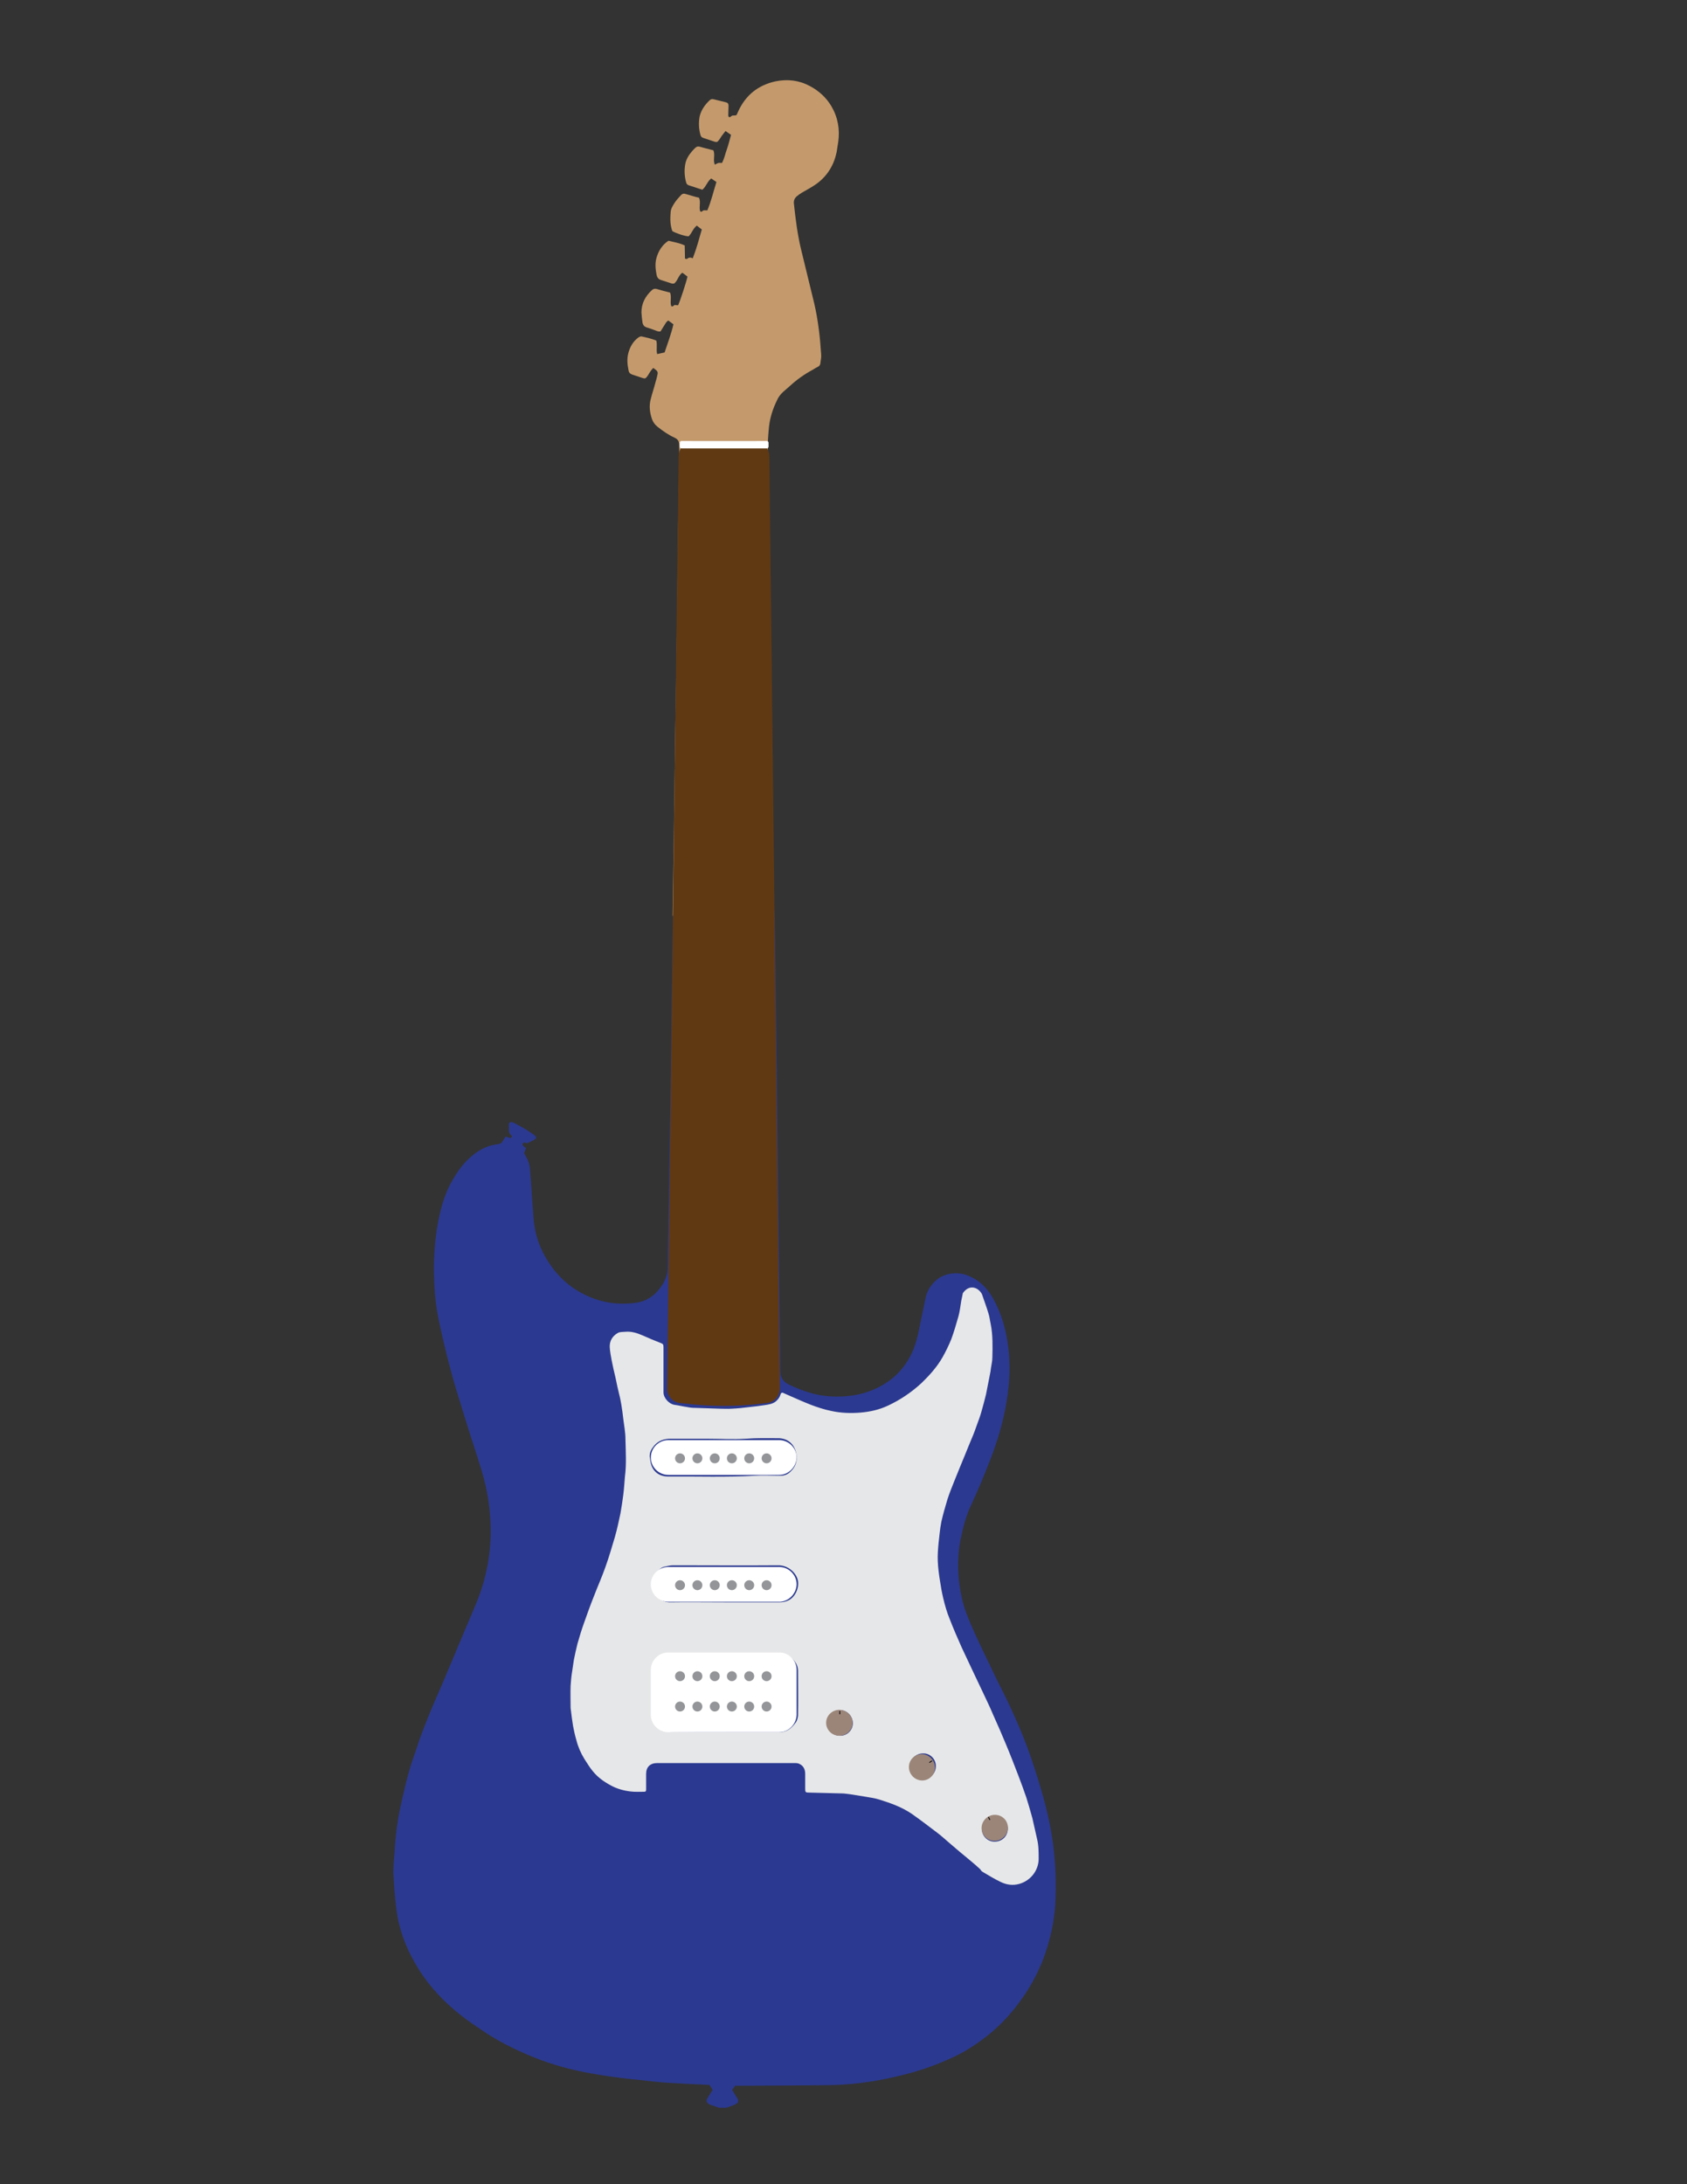 <svg xmlns="http://www.w3.org/2000/svg" viewBox="0 0 612 792" enable-background="new 0 0 612 792"><rect x="0" y="0" width="612" height="792" fill="#333333" stroke="none"/><g><path fill="#C49A6C" d="M244 332.1c.3-17.8.6-36.6.8-54.4.1-8.3.2-16.6.4-24.9.1-9 .3-18.1.4-27.1.1-6.5.1-13 .2-19.5l.3-23.7c.1-4.9.2-9.8.3-14.6v-6.4c0-1.4-.4-2.2-1.7-2.8-2.2-1-4.2-2.4-6.1-3.9-1-.8-1.7-1.7-2.1-2.9-.8-2.4-1.1-4.8-.4-7.3.5-2 1.2-4 1.7-6 .3-.9.5-1.8.7-2.7.2-.7.1-1.3-.6-1.8-.3-.2-.5-.4-.9-.7-.3.4-.6.6-.8.9-.4.6-.8 1.2-1.2 1.9-.8 1.1-.9 1.2-2.1.8l-3.6-1.2c-.8-.3-1.2-.8-1.3-1.6-.4-2-.6-4-.1-6 .6-2.4 1.8-4.5 3.8-5.9.3-.2.8-.4 1.1-.3 1.8.4 3.6.8 5.3 1.5.4 1.7-.1 3.3.3 4.9.9-.2 1.7-.4 2.7-.6 1.1-3.3 2.4-6.7 3.2-10.2-.6-.5-1.2-.9-1.9-1.4-.3.3-.6.5-.8.8-.7 1.1-1.3 2.1-2 3.2-.4 0-.8 0-1.1-.1-1.3-.5-2.6-1-4-1.4-.8-.3-1.2-.8-1.4-1.6-.2-1.3-.3-2.5-.4-3.8 0-3.3 1.4-5.9 3.8-8.1.5-.5 1.1-.6 1.8-.4 1.6.5 3.2.9 4.8 1.3.6 1.7-.1 3.4.4 4.9.7.4.9-.4 1.3-.4s.8.1 1.2.1c.6-1.2 2.9-8.1 3.4-10.4-.3-.2-.6-.5-.9-.7-.3-.2-.6-.5-1-.7-1.4 1-1.6 2.8-2.9 3.9-.3 0-.6.1-.9 0-1.3-.4-2.7-.9-4-1.3-.9-.3-1.3-.9-1.5-1.8-.4-2-.6-4.1-.1-6 .7-2.6 2.1-4.9 4.4-6.4 2 .5 4 .8 5.9 1.7 0 1.7.1 3.2.1 4.8.3 0 .6.2.7.1.6-.5 1.3-.7 2.1-.2 1.4-3.6 2.3-7 3.3-10.5-.7-.5-1.2-.9-1.8-1.4-1.4 1-1.8 2.8-3 3.9-1.5-.1-4.3-1-5.9-1.9-.8-2.2-.8-4.5-.6-6.9.1-1.4.9-2.5 1.6-3.6.6-.9 1.4-1.7 2.2-2.6.4-.4.9-.6 1.5-.4 1.7.5 3.3 1 5 1.4.7 1.7-.1 3.4.4 4.9.6.5.8-.2 1.2-.3.4-.1.9 0 1.4 0 1.4-3.3 2.2-6.8 3.3-10.3-.7-.5-1.3-.9-1.9-1.3-1.4 1.1-1.8 2.9-3.2 4.1-1.6-.5-3.3-1.1-4.9-1.6-.6-.2-.9-.6-1-1.1-.6-2.2-.7-4.4-.3-6.6.3-1.7 1.2-3.2 2.4-4.6 2-2.2 1.8-2 4.3-1.3 1.2.3 2.3.6 3.5.9.7 1.7-.2 3.5.5 5.2.5-.2.9-.5 1.3-.6.4-.1.8 0 1.3 0 .9-1.6 1.2-3.4 1.8-5 .6-1.7 1-3.4 1.5-5.2-.7-.5-1.3-.9-2-1.4-.5.6-.9 1.2-1.4 1.8-.3.5-.6 1-1 1.5-.5.7-.8.8-1.5.6-1.4-.5-2.8-.9-4.2-1.4-.6-.2-.9-.6-1-1.1-.6-2.2-.7-4.4-.3-6.6.5-2.3 1.9-4.3 3.6-5.9.4-.4.9-.6 1.5-.4 1.5.4 3 .7 4.5 1.1.7.2.9.6.9 1.3 0 1.1-.1 2.3-.1 3.4 0 .7.5.9 1 .4.6-.6 1.3-.1 2-.5.2-.4.4-.8.6-1.3 2.7-5.9 7.2-9.5 13.5-10.9 4.4-.9 8.6-.4 12.5 1.7 3.2 1.7 5.9 4.1 7.8 7.3 2.4 4.1 3.1 8.4 2.5 12.9-.2 1.3-.4 2.5-.6 3.8-1 4.7-3.3 8.5-7.2 11.4-1.7 1.2-3.5 2.2-5.3 3.2-.7.4-1.5 1-2.1 1.5-.7.7-1 1.5-.9 2.5.6 5.6 1.3 11.2 2.6 16.6 1.6 6.6 3.2 13.1 4.8 19.7 1.4 6.1 2.1 12.2 2.5 18.5.1 1.1-.2 2.1-.3 3.2-.1.6-.4 1-.9 1.2-.6.3-1.3.7-1.9 1.1-3 1.6-5.8 3.6-8.3 5.9l-2.4 2.1c-1 .9-1.8 2-2.3 3.2-1.4 2.9-2.4 5.9-2.8 9.2-.3 3.1-.6 6.3-.4 9.4.1 1.2-.1 2.4-.1 3.6.2 14.1.4 28.1.5 42.2.1 7.6.1 15.1.2 22.7.1 10.2.3 20.3.4 30.5.1 6.6.1 13.2.2 19.9.1 7.6.2 16.1.3 23.7.1 8.2.2 15.3.3 23.5"/><path fill="#2B3990" d="M281 330.2l.3 15c.2 19 .5 38 .7 57l.3 25.9.3 25.5.3 23.7c.1 6.6.2 13.2.2 19.9 0 2.2.9 3.7 2.8 4.7 2.6 1.3 5.4 2.4 8.2 3.2 4.1 1.2 8.3 1.5 12.5 1.2 5.9-.4 11.4-2.3 16.2-5.8 3.5-2.6 6.1-5.9 8-9.9 1.3-2.9 2.1-5.9 2.7-9l2.1-10.2c.3-1.7.9-3.4 1.9-4.8 2.1-3.1 5-4.7 8.8-4.9 2.5-.1 4.7.6 6.9 1.8 3.1 1.7 5.4 4.3 7.1 7.4 3 5.3 4.6 11.1 5.4 17.1.9 6.7.6 13.4-.5 20-1.2 7.4-3.3 14.5-6 21.4-2.1 5.4-4.3 10.8-6.8 16.1-1.7 3.6-2.8 7.4-3.6 11.2-1.1 4.7-1.4 9.5-1.1 14.3.4 4.9 1.2 9.7 3 14.3 2 5.3 4.5 10.3 6.9 15.4 2 4 3.8 8.1 5.9 12.1 2.2 4.3 4.2 8.7 6.1 13.1 3.5 8.1 6.2 16.4 8.6 24.8 1.7 5.9 3 11.8 3.8 17.8 1 7.5 1.2 14.9.8 22.4-.4 6-1.7 11.8-3.6 17.4-1.8 5.3-4.3 10.2-7.4 14.9-2.5 3.7-5.3 7.2-8.5 10.4-3.9 3.9-8.3 7.2-13 10-2.7 1.6-5.6 2.9-8.5 4.1-5.4 2.3-11.1 4-16.8 5.3-8.5 2-17.1 3.1-25.8 3.1-10.2.1-20.5.2-30.7.2h-1.8c-.4.5-.7 1-1.1 1.5.6 1 1.3 2.1 1.9 3.1.5.9.4 1.5-.5 2-.5.3-1.1.5-1.6.7-.7.3-1.4.5-2.1.7h-2.4c-.6-.2-1.1-.4-1.7-.6-.6-.2-1.3-.4-1.9-.7-1.1-.6-1.2-1.3-.6-2.3.6-1 1.2-1.9 1.8-2.9-.4-.6-.7-1.2-1.1-1.8-2.8-.1-5.6-.3-8.4-.4-3.2-.2-6.4-.3-9.6-.6-3.5-.3-6.9-.8-10.4-1.1-4.9-.5-9.8-1.2-14.7-2.1-7-1.2-13.8-3.1-20.4-5.7-6.7-2.7-13.2-5.9-19.2-10-2.6-1.8-5.2-3.5-7.7-5.5-5.8-4.6-10.9-9.9-14.9-16.2-3.8-6-6.6-12.4-7.9-19.4-.4-2.4-.7-4.8-.9-7.2-.3-2.8-.4-5.6-.6-8.4-.1-1.3.1-2.5.1-3.8l.3-3.6c.2-4.3.7-8.7 1.4-13 .7-3.8 1.6-7.6 2.5-11.4.9-3.7 1.9-7.4 3.2-11 .9-2.3 1.5-4.7 2.4-7 2.4-6.4 5-12.7 7.8-18.9l2.4-5.7 6.3-15c1.2-2.8 2.4-5.6 3.6-8.5 1.8-4.4 3.2-8.9 4.1-13.6 1.1-5.9 1.5-11.9 1-18-.4-6-1.6-11.9-3.4-17.7-1.8-5.9-3.8-11.7-5.6-17.6-1-3.1-1.9-6.3-2.9-9.4-2.7-8.8-4.9-17.8-6.8-26.8-.8-3.9-1.3-7.9-1.5-11.9-.1-2.8-.3-5.6-.2-8.4.2-6.7.9-13.3 2.6-19.8 1.1-4.3 2.8-8.4 5.2-12.1 1.3-2.1 2.8-4.1 4.6-5.8 3-2.9 6.4-5 10.7-5.5.9-.1 1.5-.4 1.9-1.2.3-.5.6-1 1-1.6l1.8.6c.2-.2.3-.4.5-.5 0-.2 0-.4-.1-.4-.8-.6-1-1.3-1-2.3.1-.8-.1-1.6.1-2.3.6-.5 1.1-.3 1.6-.1 2.6 1.3 5.1 2.7 7.4 4.4.3.2.5.5.7.7.1.1 0 .3.1.5-.9.9-2.1 1.3-3.2 1.8-.3.1-.8-.2-1.1-.2-.2 0-.5.2-.6.4-.1.2 0 .5.1.7.3.3.7.6 1.1.9-.2.6-.4 1.2-.7 1.8.2.3.4.8.6 1.1 1 1.6 1.5 3.3 1.6 5.1l1.2 16.8c.3 4.6 1.4 9.1 3.6 13.3 4.1 7.9 10.2 13.6 18.7 16.6 4.8 1.7 9.8 2.1 14.9 1.4 3.6-.5 6.6-2.4 8.8-5.4.5-.7 1-1.4 1.4-2.2.8-1.6 1.3-3.2 1.3-5 0-4.8.1-9.5.2-14.3.1-4.1.1-8.2.2-12.2.2-10.6.3-21.1.5-31.7l.3-18.9c.2-17.2.5-33.4.7-50.6"/></g><path fill="#603913" d="M282.9 503.4c0 3-2.3 5.4-5.3 5.4-9.7 1.3-19.6 1.3-29.4.1l-.9-.1c-3 0-5.4-2.5-5.3-5.5l4.2-338c0-2.9 2.4-5.3 5.4-5.3h22.1c2.9 0 5.3 2.4 5.4 5.3l3.8 338.1z"/><path fill="#E6E7E8" d="M356.2 469.2c.8 2.4 1.7 4.7 2.4 7.1.4 1.2.5 2.5.8 3.8.8 4 .7 8.1.6 12.2 0 1.2-.3 2.4-.5 3.7-.1.8-.2 1.7-.4 2.5-.5 2.4-.9 4.7-1.4 7.1-.5 2.1-1.1 4.3-1.7 6.4-.4 1.5-1 3-1.5 4.4-.6 1.7-1.2 3.4-1.9 5-.8 2-1.7 4-2.5 6.1-1.2 2.9-2.4 5.8-3.6 8.8-1 2.5-2 4.9-2.8 7.4-.8 2.7-1.6 5.4-2.2 8.1-.5 2.5-.7 5.1-1 7.6-.2 2.2-.4 4.4-.3 6.6.1 2.4.4 4.8.8 7.2.3 2.1.7 4.3 1.2 6.4.6 2.5 1.3 5 2.3 7.4 1.3 3.4 2.8 6.8 4.3 10.2 2.5 5.4 5.1 10.8 7.6 16.1 1.3 2.8 2.7 5.6 3.9 8.5 1.6 3.5 3.1 7 4.6 10.6 1.6 3.8 3.1 7.7 4.6 11.6 1 2.6 1.9 5.1 2.8 7.7.8 2.5 1.5 5 2.2 7.5.6 2.5 1.1 5 1.7 7.5.6 2.4.6 4.8.6 7.3 0 4.1-2.8 7.9-7 9.1-2.5.7-4.7.3-6.8-.7-2.3-1.1-4.4-2.4-6.6-3.7-.4-.2-.6-.7-.9-1-1-.9-2.1-1.9-3.2-2.8-.8-.7-1.6-1.3-2.4-2-2-1.6-3.9-3.3-5.8-4.9-1.4-1.2-2.8-2.5-4.3-3.6-2.9-2.2-5.9-4.5-8.9-6.6-3.6-2.5-7.8-4-12-5.3-1.6-.5-3.2-.7-4.9-1-1.9-.3-3.7-.6-5.6-.9-1-.1-2-.3-3.1-.3l-11.7-.3c-1.4 0-1.5-.1-1.5-1.5v-5.3c0-1.6-.6-2.9-2.1-3.6-.4-.2-.9-.3-1.3-.3H238.4c-2.5 0-4 1.4-4 3.9v5.7c0 .5-.1.8-.7.8-1.6 0-3.3.1-4.9-.1-2.6-.3-5.1-1-7.4-2.3-2.4-1.3-4.6-2.9-6.3-5-1.2-1.4-2.1-3-3.1-4.5-1.3-2.1-2.3-4.4-2.9-6.8-.5-1.7-.9-3.4-1.2-5.1-.3-1.9-.6-3.9-.8-5.8 0-.2-.1-.5-.1-.8 0-2.7-.1-5.4 0-8 .1-1.8.3-3.7.6-5.5.2-1.3.4-2.7.6-4 .4-1.9.8-3.9 1.3-5.8.7-2.5 1.5-5.1 2.4-7.6 1.1-3.1 2.2-6.2 3.4-9.2 1.4-3.7 3-7.2 4.3-10.9 1.3-3.6 2.4-7.4 3.5-11.1.8-2.8 1.4-5.7 2-8.5.4-2.2.7-4.4 1-6.6.3-2.2.4-4.4.6-6.6.6-4.5.3-9.1.2-13.6 0-2.5-.5-5-.8-7.5-.2-1.7-.4-3.4-.7-5.1-.2-1.1-.4-2.3-.7-3.4-.5-2.1-1-4.2-1.4-6.3-.5-2.1-1-4.2-1.4-6.3-.3-1.6-.6-3.2-.7-4.8-.1-2.3 1-4.1 3-5.2.7-.4 1.8-.3 2.7-.4 2.3-.2 4.3.5 6.4 1.4 2 .9 4.1 1.8 6.2 2.6 1 .4 1.2.5 1.2 1.6v16.4c0 2 2 4.2 4 4.5 1.5.2 3.1.6 4.6.8.9.2 1.8.3 2.8.3 3 .1 6.1.2 9.2.3 1.4 0 2.7.1 4.1 0 2.2-.1 4.3-.3 6.5-.6 1.8-.2 3.7-.4 5.5-.7 1.4-.2 2.8-.4 4-1.3.8-.7 1.4-1.4 1.7-2.4.2-.8.6-1 1.3-.6 3.2 1.4 6.5 2.9 9.8 4.2 2.4.9 4.8 1.7 7.3 2.2 3.6.8 7.2.9 10.8.6 3.3-.3 6.6-1 9.8-2.5 4.5-2.1 8.5-4.8 12.2-8.2 2.9-2.8 5.6-5.8 7.6-9.3 1.2-2.1 2.3-4.4 3.2-6.6 1-2.7 1.8-5.5 2.6-8.3.5-1.8.7-3.7 1-5.5.2-1 .4-2 .6-2.9 2.3-3.3 5.5-2.2 6.9.3zm-92.7 158.9H283c.3 0 .7 0 1-.1 2.2-.4 3.6-1.9 4.8-3.6.4-.6.6-1.5.7-2.3.1-5.4 0-10.8 0-16.3 0-1.3-.5-2.5-1.3-3.5-1.6-2-3.7-2.9-6.2-2.9h-35.1c-1.9 0-3.8.1-5.6.6-2.4.6-4.7 3.3-4.7 5.8v14c0 .8.2 1.6.3 2.5.4 3.2 4.1 5.7 7 5.7 6.6.1 13.1.1 19.6.1zm-6.9-106.4h-13.3c-2.3 0-4.3.6-5.9 2.4-1 1.2-1.8 2.4-1.7 4.1.1.6.2 1.2.3 1.9.6 3.3 2.9 5.3 6.5 5.3 10.4-.1 20.8.3 31.2-.3 3.2-.2 6.3 0 9.5 0 1.4 0 2.6-.5 3.6-1.5 1.8-1.7 2.5-3.8 2.1-6.3-.6-3.6-3.1-5.8-6.6-5.8-4 0-7.9-.1-11.9.2-4.6.3-9.2 0-13.8 0zm6 59.3h20.3c1 0 2-.2 2.9-.6 2.9-1.2 4.5-5.3 3.4-8.2-1.1-2.7-3.9-4.6-6.7-4.6-12.7.1-25.5 0-38.2 0-1 0-2 .2-2.9.4-.6.1-1.2.3-1.7.7-2.4 1.8-3.7 4.1-2.9 7.2.7 2.9 3.2 5.1 6.2 5.1 6.4-.1 13 0 19.6 0zm76.9 59.4c0-2.6-2.1-4.7-4.7-4.6-2.6 0-4.6 2.1-4.6 4.6 0 2.6 2 4.7 4.6 4.7 2.6 0 4.7-2 4.7-4.7zm26.1 22.7c0-2.6-2.1-4.6-4.7-4.6s-4.7 2.1-4.7 4.7 2.1 4.6 4.6 4.6c2.8 0 4.8-2.1 4.8-4.7zm-60.9-43c-2.6 0-4.6 2-4.6 4.6 0 2.6 2.1 4.7 4.7 4.7s4.6-2.1 4.6-4.6c-.1-2.6-2.1-4.7-4.7-4.7z"/><g><path fill="#fff" d="M282.7 534.8h-40.3c-3.4 0-6.3-2.8-6.3-6.3 0-3.4 2.8-6.3 6.3-6.3h40.3c3.4 0 6.3 2.8 6.3 6.3-.1 3.4-2.9 6.3-6.3 6.3zM282.7 580.8h-40.3c-3.4 0-6.3-2.8-6.3-6.3 0-3.4 2.8-6.3 6.3-6.3h40.3c3.4 0 6.3 2.8 6.3 6.3-.1 3.4-2.9 6.3-6.3 6.3zM282.7 628.1h-40.3c-3.4 0-6.3-2.8-6.3-6.3v-16.3c0-3.4 2.8-6.3 6.3-6.3h40.3c3.4 0 6.3 2.8 6.3 6.3v16.3c-.1 3.4-2.9 6.3-6.3 6.3z"/><circle fill="#939598" cx="246.7" cy="528.8" r="1.8"/><circle fill="#939598" cx="253" cy="528.8" r="1.8"/><circle fill="#939598" cx="259.3" cy="528.8" r="1.8"/><circle fill="#939598" cx="265.5" cy="528.8" r="1.8"/><circle fill="#939598" cx="271.8" cy="528.8" r="1.8"/><circle fill="#939598" cx="278.1" cy="528.8" r="1.8"/><circle fill="#939598" cx="246.7" cy="574.8" r="1.8"/><circle fill="#939598" cx="253" cy="574.8" r="1.8"/><circle fill="#939598" cx="259.3" cy="574.8" r="1.8"/><circle fill="#939598" cx="265.5" cy="574.8" r="1.8"/><circle fill="#939598" cx="271.8" cy="574.8" r="1.8"/><circle fill="#939598" cx="278.1" cy="574.8" r="1.8"/><circle fill="#939598" cx="246.7" cy="607.8" r="1.8"/><circle fill="#939598" cx="253" cy="607.8" r="1.8"/><circle fill="#939598" cx="259.3" cy="607.8" r="1.8"/><circle fill="#939598" cx="265.5" cy="607.8" r="1.8"/><circle fill="#939598" cx="271.8" cy="607.8" r="1.8"/><circle fill="#939598" cx="278.1" cy="607.8" r="1.8"/><circle fill="#939598" cx="246.7" cy="618.8" r="1.8"/><circle fill="#939598" cx="253" cy="618.8" r="1.8"/><circle fill="#939598" cx="259.3" cy="618.8" r="1.8"/><circle fill="#939598" cx="265.5" cy="618.8" r="1.8"/><circle fill="#939598" cx="271.8" cy="618.8" r="1.8"/><circle fill="#939598" cx="278.1" cy="618.8" r="1.8"/></g><g><path fill="#fff" d="M278.2 162.6h-31c-.3 0-.6-.3-.6-.6v-1.5c0-.3.3-.6.6-.6h31c.3 0 .6.3.6.6v1.5c0 .3-.3.6-.6.6z"/><ellipse fill="#9B8579" cx="304.5" cy="624.7" rx="4.8" ry="4.7"/><path d="M304.5 620.4h.3v1.2h-.3z"/><ellipse transform="matrix(.549 .836 -.836 .549 686.446 9.449)" fill="#9B8579" cx="334.5" cy="640.7" rx="4.8" ry="4.7"/><path d="M338.057 638.343l.165.25-1.003.66-.166-.252z"/><ellipse transform="matrix(.88 -.476 .476 .88 -271.816 251.217)" fill="#9B8579" cx="360.5" cy="662.7" rx="4.8" ry="4.7"/><path d="M358.41 658.915l.265-.142.57 1.055-.263.143z"/></g></svg>